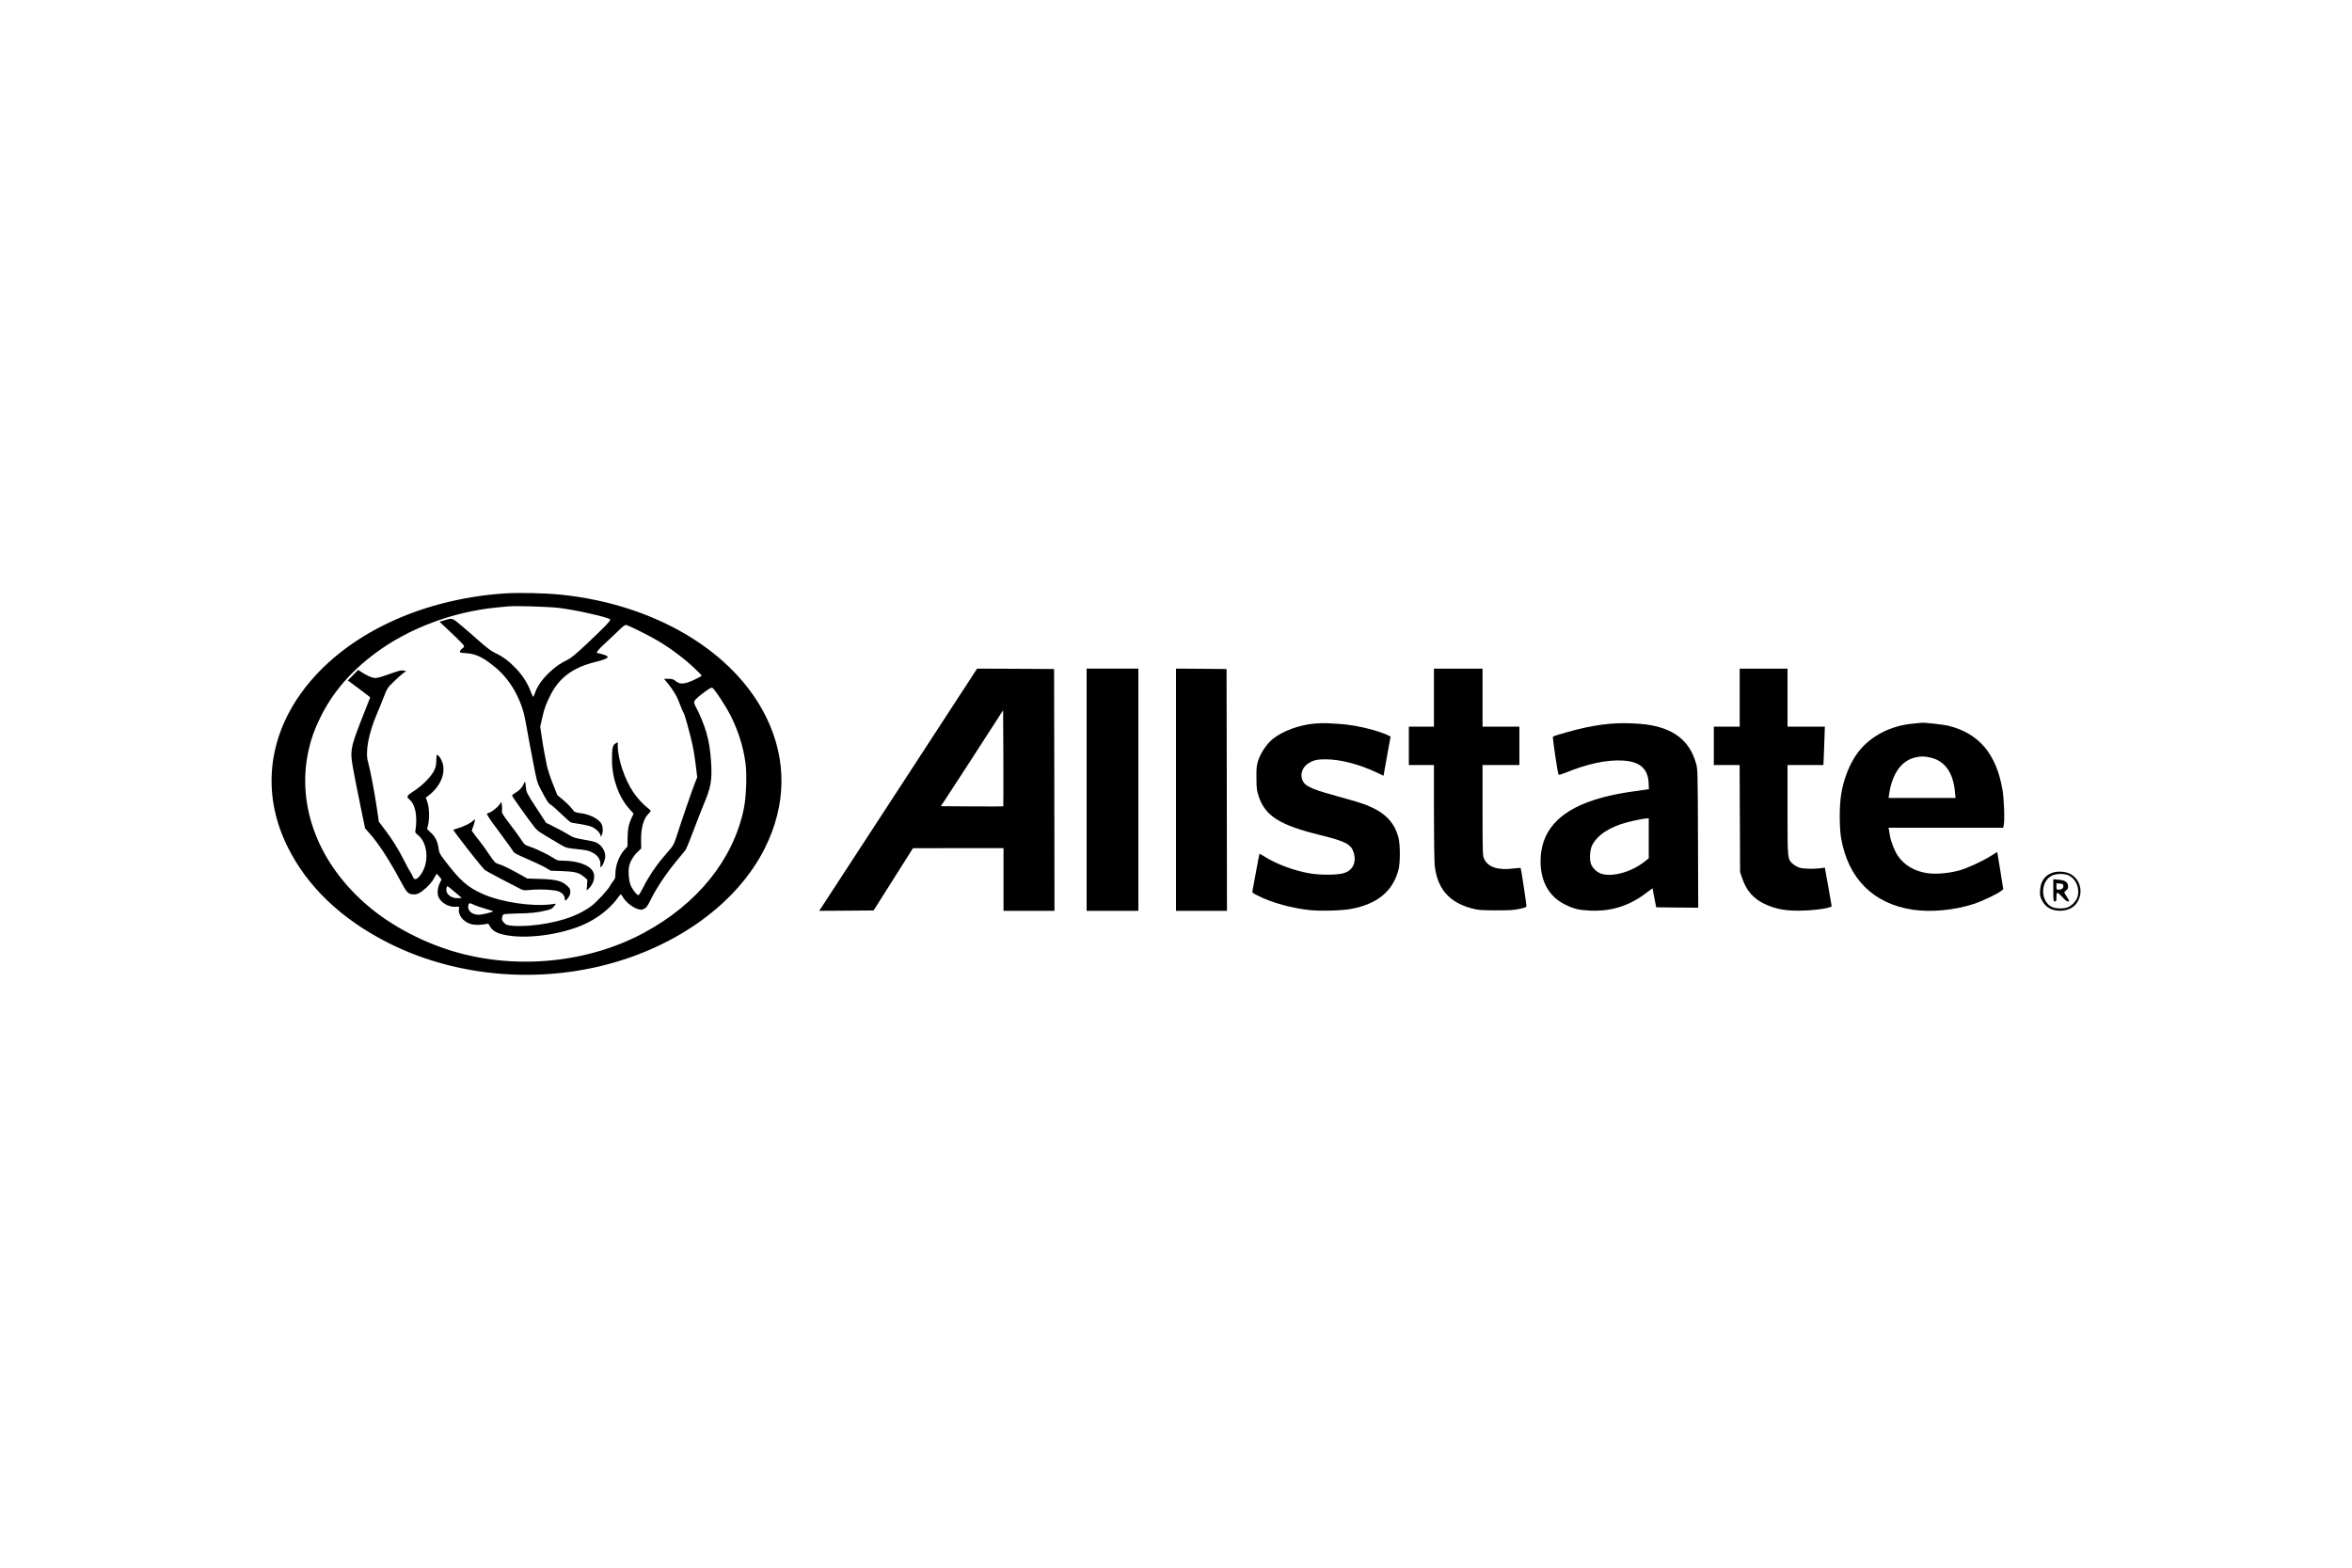 <?xml version="1.0" standalone="no"?>
<!DOCTYPE svg PUBLIC "-//W3C//DTD SVG 20010904//EN"
 "http://www.w3.org/TR/2001/REC-SVG-20010904/DTD/svg10.dtd">
<svg version="1.0" xmlns="http://www.w3.org/2000/svg"
 width="3000pt" height="2000pt" viewBox="0 0 3000 2000"
 preserveAspectRatio="xMidYMid meet">

<g transform="translate(0,2000) scale(0.1,-0.1)"
fill="#000000" stroke="none">
<path d="M6446 12430 c-1144 -75 -2142 -578 -2648 -1334 -395 -591 -442 -1271
-129 -1901 249 -504 683 -919 1276 -1220 820 -417 1827 -523 2756 -290 935
235 1704 794 2054 1493 276 552 284 1127 21 1667 -409 842 -1418 1445 -2626
1569 -183 19 -535 27 -704 16z m679 -185 c210 -25 602 -112 655 -145 18 -11
-43 -76 -308 -326 -127 -119 -189 -170 -230 -190 -89 -42 -154 -87 -232 -160
-90 -85 -153 -173 -182 -253 -12 -33 -24 -61 -27 -61 -4 0 -17 30 -31 67 -38
102 -101 201 -180 286 -89 95 -170 157 -269 204 -56 27 -108 66 -201 148 -69
61 -174 153 -235 204 -122 102 -111 99 -226 65 l-53 -16 60 -56 c32 -32 103
-98 157 -149 53 -50 97 -98 97 -106 0 -8 -11 -22 -24 -30 -13 -9 -26 -24 -28
-35 -5 -18 2 -20 76 -25 127 -8 222 -54 378 -184 103 -86 197 -205 262 -333
65 -127 99 -231 126 -387 11 -65 46 -257 79 -428 58 -305 60 -312 109 -407 68
-132 103 -186 127 -194 10 -4 69 -55 130 -114 60 -59 119 -110 130 -113 11 -4
66 -13 122 -21 56 -9 122 -25 147 -37 53 -25 106 -80 107 -112 0 -18 4 -15 16
13 20 46 13 120 -16 156 -46 59 -157 110 -264 121 -36 4 -66 13 -74 22 -7 9
-28 34 -46 55 -17 22 -63 65 -100 96 l-68 56 -59 149 c-33 82 -66 185 -75 230
-8 44 -22 114 -30 155 -8 41 -24 134 -35 207 l-19 132 24 108 c28 126 50 186
111 304 112 217 286 344 562 412 184 46 208 71 92 101 l-71 19 17 26 c10 14
45 51 78 81 34 30 107 99 163 153 87 85 104 98 125 92 55 -17 300 -140 412
-207 155 -93 333 -227 452 -341 52 -49 94 -92 94 -96 0 -10 -127 -72 -179 -88
-71 -21 -108 -17 -151 17 -32 25 -47 30 -94 30 l-56 0 47 -57 c62 -77 108
-150 133 -212 11 -28 29 -75 41 -103 11 -29 25 -58 29 -63 13 -16 86 -280 114
-413 14 -64 32 -183 42 -263 l17 -146 -26 -64 c-38 -96 -179 -505 -227 -659
-31 -97 -52 -145 -74 -172 -17 -20 -65 -76 -107 -126 -97 -113 -194 -260 -255
-384 -27 -54 -54 -98 -60 -98 -22 0 -82 78 -103 134 -22 61 -30 172 -16 236
13 60 55 131 105 179 l49 47 -2 109 c-1 157 33 274 97 336 14 13 26 29 26 34
0 6 -19 24 -41 40 -53 39 -130 123 -180 197 -110 162 -199 424 -199 591 l0 48
-29 -16 c-37 -19 -46 -65 -45 -220 3 -234 89 -470 226 -620 l50 -55 -25 -52
c-38 -82 -50 -144 -52 -259 l-1 -107 -37 -41 c-70 -77 -117 -201 -117 -306 0
-51 -4 -66 -28 -95 -15 -19 -33 -46 -40 -60 -25 -50 -169 -206 -237 -257 -182
-138 -459 -225 -800 -253 -71 -5 -154 -6 -205 -1 -77 8 -87 12 -113 41 -23 26
-28 38 -23 63 4 17 11 36 16 41 5 5 85 10 177 12 170 2 254 11 375 40 56 13
72 22 94 51 l26 34 -64 -8 c-245 -31 -631 27 -865 130 -201 88 -291 168 -500
442 -51 68 -62 89 -68 135 -12 93 -41 153 -97 205 l-50 48 13 56 c19 81 15
215 -9 286 l-20 59 26 20 c155 116 228 280 188 420 -16 52 -52 106 -73 106 -4
0 -8 -33 -8 -73 -1 -59 -6 -83 -30 -132 -38 -75 -144 -183 -246 -250 -101 -65
-109 -78 -69 -112 38 -32 64 -82 79 -151 13 -62 14 -168 2 -230 -8 -42 -8 -44
35 -79 126 -106 139 -360 26 -508 -46 -61 -79 -67 -96 -19 -6 16 -21 43 -32
60 -12 16 -47 80 -78 143 -73 145 -146 263 -245 394 l-79 105 -26 178 c-27
188 -87 501 -111 581 -38 125 4 359 109 607 24 55 65 155 90 221 46 117 50
122 129 199 45 44 99 92 120 107 l38 28 -33 6 c-34 6 -55 1 -223 -59 -55 -20
-117 -36 -138 -36 -38 0 -107 30 -180 78 l-38 26 -67 -68 -67 -68 25 -16 c27
-19 201 -149 239 -180 l23 -19 -35 -89 c-172 -434 -197 -510 -204 -614 -5 -80
6 -146 120 -707 l54 -261 48 -54 c118 -130 253 -337 395 -601 92 -173 106
-187 183 -187 37 0 55 8 104 43 70 52 127 116 156 175 12 23 24 42 28 42 5 0
20 -16 34 -35 l27 -35 -21 -43 c-28 -57 -36 -126 -21 -171 26 -79 131 -142
226 -134 44 3 44 3 39 -24 -10 -45 12 -103 54 -141 58 -52 115 -70 208 -65 43
3 86 8 95 12 12 6 21 0 32 -23 37 -71 98 -103 237 -126 293 -47 747 26 1019
166 162 83 301 200 389 327 12 17 25 32 29 32 4 0 19 -20 33 -44 34 -56 115
-120 178 -141 47 -15 53 -15 86 1 31 14 44 33 91 128 71 142 196 329 321 479
54 66 106 129 115 140 10 12 58 128 106 257 49 129 107 278 129 330 91 214
108 311 93 538 -10 153 -27 262 -59 372 -28 99 -87 244 -127 315 -23 42 -33
72 -29 84 7 24 60 72 149 135 53 39 72 47 85 39 28 -17 168 -231 226 -344 101
-198 169 -415 195 -622 19 -153 8 -432 -24 -582 -136 -643 -588 -1204 -1266
-1572 -709 -384 -1614 -477 -2410 -248 -403 116 -806 327 -1105 578 -641 539
-928 1283 -769 1996 35 154 73 261 149 416 155 317 381 582 701 821 425 317
988 529 1550 584 60 5 127 12 149 14 88 9 518 -4 640 -19z m-1312 -3635 l78
-65 -46 -3 c-89 -6 -164 54 -151 122 8 42 0 46 119 -54z m238 -156 c14 -7 72
-27 129 -44 57 -16 106 -32 108 -34 9 -10 -134 -46 -183 -46 -88 0 -148 57
-131 124 7 29 20 29 77 0z"/>
<path d="M6675 9990 c-19 -43 -60 -83 -115 -113 -18 -10 -30 -23 -27 -30 7
-20 223 -323 279 -392 49 -61 46 -59 348 -236 61 -35 73 -39 202 -52 117 -12
147 -18 195 -44 69 -35 106 -93 101 -155 -3 -31 -1 -35 11 -25 24 20 51 90 51
135 0 76 -55 152 -132 181 -14 5 -82 19 -150 31 -106 19 -131 27 -183 60 -33
21 -112 64 -175 96 l-115 57 -125 192 c-121 186 -125 195 -132 260 -3 37 -8
69 -11 71 -2 2 -12 -14 -22 -36z"/>
<path d="M6365 9729 c-27 -37 -110 -99 -131 -99 -6 0 -15 -5 -21 -11 -8 -8 32
-69 153 -230 90 -121 170 -232 178 -247 12 -24 45 -42 183 -101 92 -40 197
-90 233 -111 l65 -38 145 -5 c166 -6 215 -19 280 -74 l42 -37 -4 -68 -5 -69
28 27 c62 59 86 153 54 213 -44 86 -200 141 -396 141 -50 0 -68 5 -102 29 -61
42 -232 125 -309 150 -63 21 -69 25 -108 86 -23 36 -89 127 -147 202 -95 126
-104 141 -100 173 3 20 2 52 -2 72 l-6 37 -30 -40z"/>
<path d="M6037 9532 c-26 -29 -123 -78 -192 -97 -33 -10 -61 -19 -63 -20 -8
-7 355 -471 399 -511 13 -12 110 -65 214 -119 105 -53 211 -108 236 -122 43
-23 51 -24 135 -16 131 12 320 1 367 -22 43 -20 68 -52 71 -90 2 -34 10 -32
43 11 19 26 28 49 28 76 0 34 -7 46 -42 78 -65 62 -144 81 -343 87 l-165 5
-85 48 c-143 80 -223 119 -276 135 -48 14 -53 19 -126 127 -42 62 -98 140
-125 173 -27 33 -59 75 -72 94 l-24 33 22 64 c26 71 25 96 -2 66z"/>
<path d="M11475 9953 c-544 -835 -997 -1530 -1008 -1546 l-19 -27 348 2 347 3
251 397 251 397 578 1 577 0 0 -400 0 -400 325 0 325 0 -2 1543 -3 1542 -491
3 -491 2 -988 -1517z m1322 -240 c-2 -2 -182 -2 -401 -1 l-396 3 57 85 c52 78
413 634 643 992 l95 147 3 -611 c1 -336 1 -613 -1 -615z"/>
<path d="M13860 9925 l0 -1545 330 0 330 0 0 1545 0 1545 -330 0 -330 0 0
-1545z"/>
<path d="M15000 9925 l0 -1545 325 0 325 0 -2 1543 -3 1542 -322 3 -323 2 0
-1545z"/>
<path d="M18290 11100 l0 -370 -160 0 -160 0 0 -245 0 -245 160 0 160 0 0
-597 c0 -341 5 -636 10 -687 34 -294 183 -467 469 -544 88 -23 114 -25 306
-26 172 -1 227 3 303 18 77 17 92 23 92 39 0 25 -69 480 -74 484 -2 2 -43 -1
-92 -7 -199 -25 -325 17 -375 125 -17 37 -19 77 -19 618 l0 577 235 0 235 0 0
245 0 245 -235 0 -235 0 0 370 0 370 -310 0 -310 0 0 -370z"/>
<path d="M22190 11100 l0 -370 -165 0 -165 0 0 -245 0 -245 165 0 164 0 3
-682 3 -683 28 -82 c52 -154 141 -257 282 -324 147 -71 294 -95 515 -85 174 7
346 36 343 57 -1 8 -21 121 -44 252 l-43 238 -60 -8 c-85 -11 -209 -8 -261 7
-24 7 -62 28 -84 46 -72 62 -71 55 -71 696 l0 568 229 0 229 0 6 143 c3 78 7
188 9 245 l3 102 -238 0 -238 0 0 370 0 370 -305 0 -305 0 0 -370z"/>
<path d="M16770 10769 c-198 -17 -408 -94 -535 -196 -76 -61 -153 -175 -186
-273 -21 -67 -24 -92 -23 -225 1 -134 4 -159 28 -232 83 -253 268 -370 791
-498 325 -80 392 -117 424 -230 32 -118 -12 -213 -118 -251 -77 -28 -300 -31
-446 -6 -199 34 -429 120 -579 216 -32 20 -60 36 -61 34 -2 -2 -22 -105 -44
-228 -23 -124 -43 -235 -46 -247 -5 -20 5 -28 74 -62 172 -87 429 -158 660
-182 138 -14 402 -7 521 15 335 61 534 224 607 496 25 91 24 329 -1 420 -53
194 -174 316 -404 408 -79 31 -174 59 -512 153 -128 35 -232 78 -269 112 -80
74 -63 205 37 268 66 42 113 53 227 52 180 -1 420 -63 631 -162 l101 -48 43
241 c23 133 45 246 47 253 5 14 -123 64 -250 98 -132 36 -294 64 -406 70 -53
3 -123 7 -156 9 -33 2 -103 0 -155 -5z"/>
<path d="M20640 10773 c-124 -4 -267 -23 -415 -54 -137 -29 -403 -104 -417
-117 -8 -8 61 -473 72 -485 4 -5 36 4 71 18 290 120 539 174 748 162 216 -12
320 -101 329 -284 l4 -81 -48 -7 c-308 -40 -489 -77 -665 -135 -449 -149 -670
-406 -669 -782 1 -256 110 -448 311 -547 115 -57 173 -71 320 -78 270 -12 495
58 714 223 l83 62 23 -121 24 -122 268 -3 268 -2 -3 882 c-3 869 -4 884 -25
959 -83 294 -289 452 -648 498 -91 11 -234 17 -345 14z m390 -1468 l0 -255
-57 -45 c-165 -129 -402 -196 -544 -153 -56 16 -114 70 -135 123 -23 62 -16
183 15 243 67 131 227 235 451 293 91 23 210 47 248 48 l22 1 0 -255z"/>
<path d="M24408 10769 c-290 -24 -551 -159 -708 -366 -105 -139 -183 -332
-216 -538 -24 -149 -24 -422 0 -560 90 -516 413 -837 916 -911 233 -34 528 -6
769 72 112 36 306 128 355 167 l28 23 -38 237 -39 238 -75 -47 c-121 -75 -308
-161 -410 -189 -145 -39 -313 -51 -423 -32 -159 28 -284 105 -362 223 -41 61
-89 185 -99 254 -4 25 -9 57 -12 73 l-6 27 731 0 731 0 7 28 c15 55 6 342 -16
462 -79 453 -299 713 -685 810 -63 16 -323 45 -346 39 -3 -1 -49 -5 -102 -10z
m197 -430 c195 -36 308 -187 331 -445 l7 -74 -427 0 -427 0 7 48 c39 267 161
435 344 471 64 13 98 13 165 0z"/>
<path d="M26179 8866 c-98 -35 -150 -108 -157 -222 -4 -65 -2 -80 23 -129 47
-96 137 -142 258 -133 114 9 193 71 223 174 36 123 -19 248 -131 300 -57 27
-156 32 -216 10z m199 -31 c99 -42 152 -162 122 -275 -15 -55 -82 -124 -137
-139 -59 -17 -143 -13 -189 8 -150 68 -152 324 -4 399 53 27 152 30 208 7z"/>
<path d="M26190 8641 c0 -134 1 -141 20 -141 18 0 20 7 20 55 0 41 4 55 14 55
8 0 36 -25 62 -55 32 -37 55 -55 71 -55 22 0 22 1 -12 55 -19 30 -35 57 -35
61 0 3 11 15 26 26 20 16 24 28 22 56 -4 50 -39 73 -122 79 l-66 6 0 -142z
m128 60 c5 -30 -20 -51 -60 -51 -26 0 -28 3 -28 41 l0 40 43 -3 c36 -3 42 -6
45 -27z"/>
</g>
</svg>
